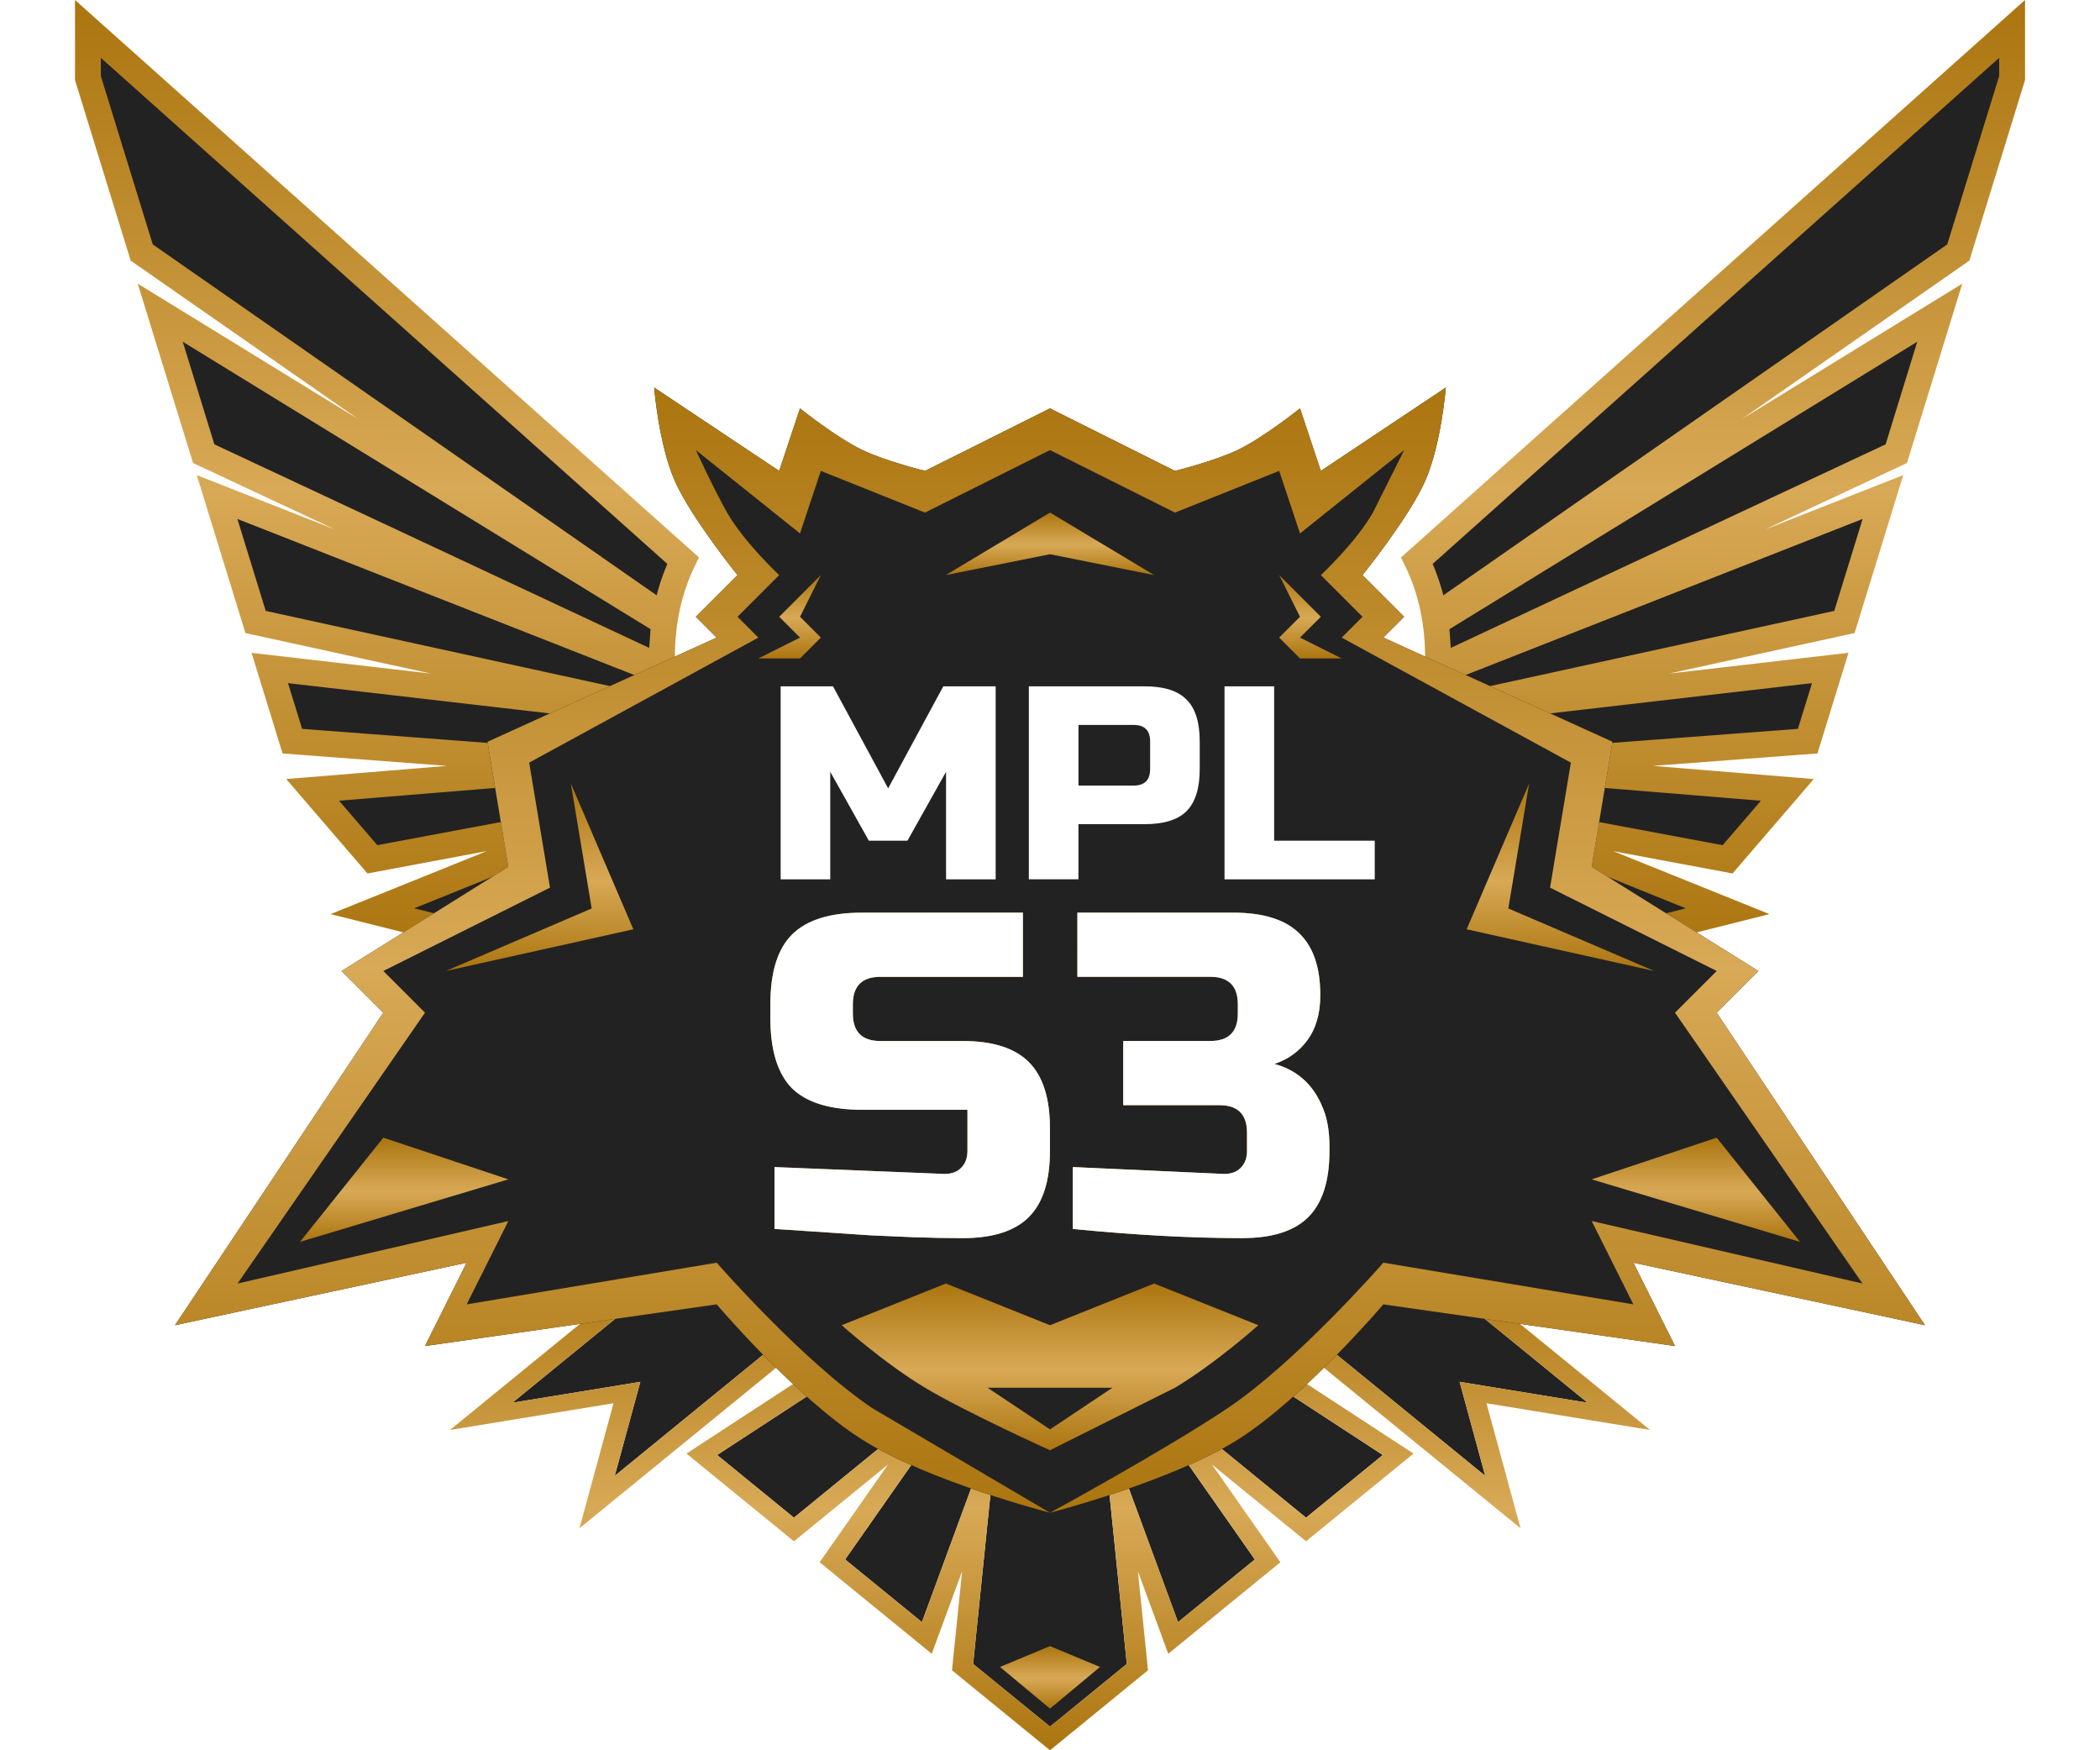 <svg xmlns="http://www.w3.org/2000/svg" width="84" height="70" fill="none" xmlns:v="https://vecta.io/nano"><g fill-rule="evenodd"><path d="M27.323 22.42L3.517 1.157V3.12l.001.004L5.669 10.1 26.61 24.68c.138-.814.381-1.576.713-2.259zm-.747 2.474L6.411 12.506l1.738 5.638 18.344 8.586a9.5 9.5 0 0 1 .083-1.836zm-.074 1.989L8.683 19.878l1.541 4.997 16.519 3.608a9.68 9.68 0 0 1-.24-1.599zm.259 1.678l-15.97-1.847.902 2.927 12.799.968-11.986.982 2.39 2.777 9.596-1.795-9.596 3.871 4.138 1.038h13.448v-3.364c-2.632-.084-4.941-2.396-5.721-5.556z" fill="#232222"/><path d="M3 0l24.96 22.294-.172.353a7.85 7.85 0 0 0-.668 2.119l-.017.101-.015.102c-.08.556-.109 1.137-.078 1.735l.004.072.005.072a9.16 9.16 0 0 0 .227 1.513l.009.038.009.037a8.47 8.47 0 0 0 .722 1.916l3.115.236-2.847.233.31.461.954-.178-.835.337c1.016 1.312 2.386 2.113 3.816 2.158l.501.016V38H18.971l-5.747-1.441 6.242-2.518-4.767.892-3.25-3.776 6.434-.527-6.58-.497-1.241-4.024 7.177.83-7.421-1.621-1.947-6.316 5.527 2.173-5.676-2.657-2.211-7.172 8.835 5.427-9.119-6.349-2.206-7.155L3 3.194V0zm23.267 23.809a8.79 8.79 0 0 1 .427-1.256L4.034 2.314v.729L6.11 9.775l20.157 14.034zm-.246 1.353L7.31 13.667l1.265 4.104 17.394 8.141.052-.75zm-.008 2.086L9.495 20.754l1.134 3.678 15.455 3.376-.07-.559zm.34 1.788L11.52 27.321l.564 1.829 14.713 1.112c-.173-.392-.322-.802-.443-1.226zm.762 1.878l-13.552 1.11 1.53 1.778 12.361-2.313-.34-.576zm.577.926l-11.124 4.487 2.529.634h12.867v-2.366c-1.693-.218-3.196-1.252-4.273-2.756z" fill="url(#B)"/><path d="M56.677 22.42L80.483 1.157V3.12l-.001.004-2.151 6.976L57.39 24.68c-.138-.814-.381-1.576-.713-2.259zm.747 2.474l20.166-12.388-1.738 5.638-18.345 8.586a9.5 9.5 0 0 0-.083-1.836zm.074 1.989l17.819-7.006-1.54 4.997-16.519 3.608a9.68 9.68 0 0 0 .24-1.599zm-.259 1.678l15.97-1.847-.902 2.927-12.799.968 11.986.982-2.39 2.777-9.596-1.795 9.596 3.871-4.138 1.038H51.517v-3.364c2.632-.084 4.941-2.396 5.721-5.556z" fill="#232222"/><path d="M81 0L56.04 22.294l.172.353a7.85 7.85 0 0 1 .668 2.119l.017.101.015.102c.08.556.109 1.137.078 1.735l-.004.072-.005.072a9.16 9.16 0 0 1-.227 1.513l-.009.038-.009.037a8.47 8.47 0 0 1-.722 1.916l-3.115.236 2.847.233-.31.461-.953-.178.834.337c-1.016 1.312-2.386 2.113-3.815 2.158l-.501.016V38h14.029l5.747-1.441-6.242-2.518 4.767.892 3.25-3.776-6.434-.527 6.58-.497 1.241-4.024-7.177.83 7.421-1.621 1.947-6.316-5.527 2.173 5.676-2.657 2.211-7.172-8.835 5.427 9.119-6.349 2.206-7.155.022-.075V0zM57.733 23.809a8.79 8.79 0 0 0-.427-1.256l22.66-20.239v.729L77.89 9.775 57.733 23.809zm.246 1.353L76.69 13.667l-1.265 4.104-17.394 8.141-.053-.75zm.008 2.086l16.518-6.494-1.134 3.678-15.455 3.376.071-.559zm-.34 1.788l14.833-1.715-.564 1.829-14.713 1.112c.173-.392.322-.802.443-1.226zm-.762 1.878l13.552 1.11-1.53 1.778-12.361-2.313.34-.576zm-.577.926l11.124 4.487-2.529.634H52.035v-2.366c1.693-.218 3.196-1.252 4.273-2.756z" fill="url(#C)"/><path d="M24.589 52.758l-4.097 3.343 5.121-.836-1.024 3.761 7.169-5.85 2.048 1.672-5.121 3.343 3.072 2.507 5.121-4.179h1.024l-4.097 5.85 3.072 2.507 3.072-8.357-1.024 10.029L42 69.055l3.072-2.507-1.024-10.029 3.073 8.357 3.072-2.507-4.097-5.85h1.024l5.121 4.179 3.072-2.507-5.121-3.343 2.048-1.672 7.169 5.85-1.024-3.761 5.121.836-4.097-3.343v-2.089H42h-17.41v2.089z" fill="#232222"/><path d="M18 57.189l5.77-4.708V50h36.46v2.481L66 57.189l-6.541-1.068 1.362 5-8.579-7.001-.822.671 5.121 3.343-4.299 3.508-3.764-3.071 2.737 3.909-4.485 3.66-1.215-3.303.405 3.964L42 70l-3.92-3.199.405-3.964-1.215 3.303-4.485-3.66 2.737-3.909-3.764 3.071-4.299-3.508 5.121-3.343-.822-.671-8.579 7.001 1.362-5L18 57.189zm7.613-1.924l-1.024 3.761 7.169-5.85 2.048 1.672-5.121 3.343 3.072 2.507 5.121-4.179h1.024l-4.097 5.85 3.072 2.507 3.072-8.357-1.024 10.029L42 69.055l3.073-2.507-1.024-10.029 3.072 8.357 3.072-2.507-4.097-5.85h1.024l5.121 4.179 3.072-2.507-5.121-3.343 2.048-1.672 7.169 5.85-1.024-3.761 5.121.836-4.097-3.343v-2.089H24.589v2.089l-4.097 3.343 5.121-.836z" fill="url(#D)"/></g><path d="M40 66.667l2 1.667 2-1.667-2-.833-2 .833z" fill="url(#E)"/><g fill-rule="evenodd"><path d="M42 16.333l-5 2.5s-1.572-.389-2.5-.833c-1.059-.506-2.5-1.667-2.5-1.667l-.833 2.5-5-3.333s.182 2.286.833 3.75S29.5 23 29.5 23l-1.667 1.667.833.833-9.167 4.167.833 5-6.667 4.167 1.667 1.667L7 53l11.667-2.5L17 53.833l11.667-1.667s3.201 3.764 5.833 5.417C37.162 59.255 42 60.5 42 60.5h0s4.838-1.246 7.5-2.917c2.633-1.653 5.833-5.417 5.833-5.417L67 53.833 65.334 50.5 77 53l-8.333-12.5 1.667-1.667-6.667-4.167.833-5-9.167-4.167.833-.833L54.5 23s1.849-2.286 2.5-3.75.833-3.75.833-3.75l-5 3.333-.833-2.5s-1.441 1.16-2.5 1.667c-.928.444-2.5.833-2.5.833l-5-2.5z" fill="#232222"/><path d="M37 20.5l5-2.5 5 2.5 4.167-1.667.833 2.5L56.167 18l-1.25 2.5c-.685 1.199-2.083 2.5-2.083 2.5l1.667 1.667-.833.833 9.167 5-.833 5 6.667 3.333L67 40.5l7.5 10.833-10.833-2.5 1.667 3.333-10-1.667s-3.473 3.98-6.25 5.833C46.541 58.03 42 60.5 42 60.5s4.838-1.246 7.5-2.917c2.633-1.653 5.833-5.417 5.833-5.417L67 53.833 65.334 50.5 77 53l-8.333-12.5 1.667-1.667-6.667-4.167.833-5-9.167-4.167.833-.833L54.5 23s1.849-2.286 2.5-3.75.833-3.75.833-3.75l-5 3.333-.833-2.5s-1.441 1.16-2.5 1.667c-.928.444-2.5.833-2.5.833l-5-2.5-5 2.5s-1.572-.389-2.5-.833c-1.059-.506-2.5-1.667-2.5-1.667l-.833 2.5-5-3.333s.182 2.286.833 3.75S29.5 23 29.5 23l-1.667 1.667.833.833-9.167 4.167.833 5-6.667 4.167 1.667 1.667L7 53l11.667-2.5L17 53.833l11.667-1.667s3.201 3.764 5.833 5.417C37.162 59.255 42 60.5 42 60.5l-7.083-4.167c-2.777-1.853-6.25-5.833-6.25-5.833l-10 1.667 1.667-3.333-10.833 2.5L17 40.5l-1.667-1.667L22 35.5l-.833-5 9.167-5-.833-.833L31.167 23s-1.398-1.301-2.083-2.5c-.511-.893-1.25-2.5-1.25-2.5L32 21.333l.833-2.5L37 20.5z" fill="url(#F)"/></g><path d="M12 49.667l3.333-4.167 5 1.667-8.333 2.5z" fill="url(#G)"/><path d="M23.667 36.333l-.833-5 2.5 5.833-7.5 1.667 5.833-2.5z" fill="url(#H)"/><path d="M32.001 25.5l-.833-.833L32.834 23l-.833 1.667.833.833-.833.833h-1.667l1.667-.833z" fill="url(#I)"/><g fill-rule="evenodd"><path d="M42 58l5-2.5c1.627-.976 3.333-2.5 3.333-2.5l-4.167-1.667L42 53l-4.167-1.667L33.667 53s1.706 1.524 3.333 2.5c1.621.972 4.974 2.488 5 2.5h0 0z" fill="url(#J)"/><path d="M42.001 20.5l4.167 2.5L42 22.167 37.834 23 42 20.5h0 0 0 0z" fill="url(#K)"/></g><path d="M72.001 49.667L68.667 45.5l-5 1.667 8.333 2.5z" fill="url(#L)"/><path d="M60.333 36.333l.833-5-2.5 5.833 7.5 1.667-5.833-2.5z" fill="url(#M)"/><path d="M52 25.5l.833-.833L51.167 23 52 24.667l-.833.833.833.833h1.667L52 25.5z" fill="url(#N)"/><path fill-rule="evenodd" d="M42 55.5h2.5L42 57.167h0 0 0 0L39.5 55.5H42h0z" fill="#232222"/><g filter="url(#A)"><use href="#P" fill="url(#O)"/></g><g fill="#fff"><use href="#P"/><path d="M37.842 30.867l-1.544 2.756h-1.544l-1.544-2.756v4.3h-1.984v-7.717h2.095l2.205 4.079 2.205-4.079h2.095v7.717h-1.984v-4.3zm3.312-3.418h4.63c.772 0 1.33.176 1.676.529.353.345.529.904.529 1.676v1.102c0 .772-.176 1.334-.529 1.687-.345.345-.904.518-1.676.518h-2.646v2.205h-1.984v-7.717zm4.851 2.205c0-.441-.22-.661-.661-.661h-2.205v2.425h2.205c.441 0 .661-.22.661-.662v-1.102zm4.961 3.969h4.024v1.544h-6.009v-7.717h1.985v6.174z"/></g><defs><filter id="A" x="25.939" y="31.625" width="32.115" height="22.767" filterUnits="userSpaceOnUse" color-interpolation-filters="sRGB"><feFlood flood-opacity="0"/><feBlend in="SourceGraphic"/><feGaussianBlur stdDeviation="2.437"/></filter><linearGradient id="B" x1="18" y1="0" x2="18" y2="38" href="#Q"><stop stop-color="#ab750f"/><stop offset=".516" stop-color="#d8a956"/><stop offset="1" stop-color="#ab750f"/></linearGradient><linearGradient id="C" x1="66" y1="0" x2="66" y2="38" href="#Q"><stop stop-color="#ab750f"/><stop offset=".516" stop-color="#d8a956"/><stop offset="1" stop-color="#ab750f"/></linearGradient><linearGradient id="D" x1="42" y1="50" x2="42" y2="70" href="#Q"><stop stop-color="#ab750f"/><stop offset=".516" stop-color="#d8a956"/><stop offset="1" stop-color="#ab750f"/></linearGradient><linearGradient id="E" x1="42" y1="65.833" x2="42" y2="68.333" href="#Q"><stop stop-color="#ab750f"/><stop offset=".516" stop-color="#d8a956"/><stop offset="1" stop-color="#ab750f"/></linearGradient><linearGradient id="F" x1="42" y1="15.5" x2="42" y2="60.5" href="#Q"><stop stop-color="#ab750f"/><stop offset=".516" stop-color="#d8a956"/><stop offset="1" stop-color="#ab750f"/></linearGradient><linearGradient id="G" x1="16.167" y1="45.5" x2="16.167" y2="49.667" href="#Q"><stop stop-color="#ab750f"/><stop offset=".516" stop-color="#d8a956"/><stop offset="1" stop-color="#ab750f"/></linearGradient><linearGradient id="H" x1="21.584" y1="31.333" x2="21.584" y2="38.833" href="#Q"><stop stop-color="#ab750f"/><stop offset=".516" stop-color="#d8a956"/><stop offset="1" stop-color="#ab750f"/></linearGradient><linearGradient id="I" x1="31.584" y1="23" x2="31.584" y2="26.333" href="#Q"><stop stop-color="#ab750f"/><stop offset=".516" stop-color="#d8a956"/><stop offset="1" stop-color="#ab750f"/></linearGradient><linearGradient id="J" x1="42" y1="51.333" x2="42" y2="58" href="#Q"><stop stop-color="#ab750f"/><stop offset=".516" stop-color="#d8a956"/><stop offset="1" stop-color="#ab750f"/></linearGradient><linearGradient id="K" x1="42.001" y1="20.5" x2="42.001" y2="23" href="#Q"><stop stop-color="#ab750f"/><stop offset=".516" stop-color="#d8a956"/><stop offset="1" stop-color="#ab750f"/></linearGradient><linearGradient id="L" x1="67.834" y1="45.5" x2="67.834" y2="49.667" href="#Q"><stop stop-color="#ab750f"/><stop offset=".516" stop-color="#d8a956"/><stop offset="1" stop-color="#ab750f"/></linearGradient><linearGradient id="M" x1="62.417" y1="31.333" x2="62.417" y2="38.833" href="#Q"><stop stop-color="#ab750f"/><stop offset=".516" stop-color="#d8a956"/><stop offset="1" stop-color="#ab750f"/></linearGradient><linearGradient id="N" x1="52.417" y1="23" x2="52.417" y2="26.333" href="#Q"><stop stop-color="#ab750f"/><stop offset=".516" stop-color="#d8a956"/><stop offset="1" stop-color="#ab750f"/></linearGradient><linearGradient id="O" x1="24.687" y1="43" x2="58.413" y2="43" href="#Q"><stop stop-color="#ab750f"/><stop offset=".516" stop-color="#d8a956"/><stop offset="1" stop-color="#ab750f"/></linearGradient><path id="P" d="M30.979 46.675l6.802.275c.281 0 .501-.079.66-.238.171-.171.257-.397.257-.678v-1.65h-4.217c-1.283 0-2.218-.287-2.805-.862-.574-.587-.862-1.522-.862-2.805v-.55c0-1.283.287-2.212.862-2.787.587-.587 1.522-.88 2.805-.88h6.435v2.567h-5.702c-.733 0-1.1.367-1.1 1.1v.367c0 .733.367 1.1 1.1 1.1h3.3c1.198 0 2.078.281 2.64.843s.843 1.442.843 2.64v.917c0 1.198-.281 2.078-.843 2.64s-1.442.843-2.64.843c-.623 0-1.283-.012-1.98-.037l-1.687-.073-3.868-.257v-2.475zm18.717 2.842c-2.041 0-4.302-.122-6.783-.367v-2.475l6.05.275c.281 0 .501-.079.66-.238.171-.171.257-.397.257-.678V45.3c0-.733-.367-1.1-1.1-1.1h-3.85v-2.567h3.483c.733 0 1.1-.367 1.1-1.1v-.367c0-.733-.367-1.1-1.1-1.1h-5.317V36.5h6.233c1.198 0 2.078.275 2.64.825.562.538.843 1.363.843 2.475 0 .733-.171 1.332-.513 1.797-.33.452-.77.77-1.32.953.99.269 1.662.929 2.017 1.98.122.379.183.819.183 1.32v.183c0 1.198-.281 2.078-.843 2.64s-1.442.843-2.64.843z"/><linearGradient id="Q" gradientUnits="userSpaceOnUse"/></defs></svg>